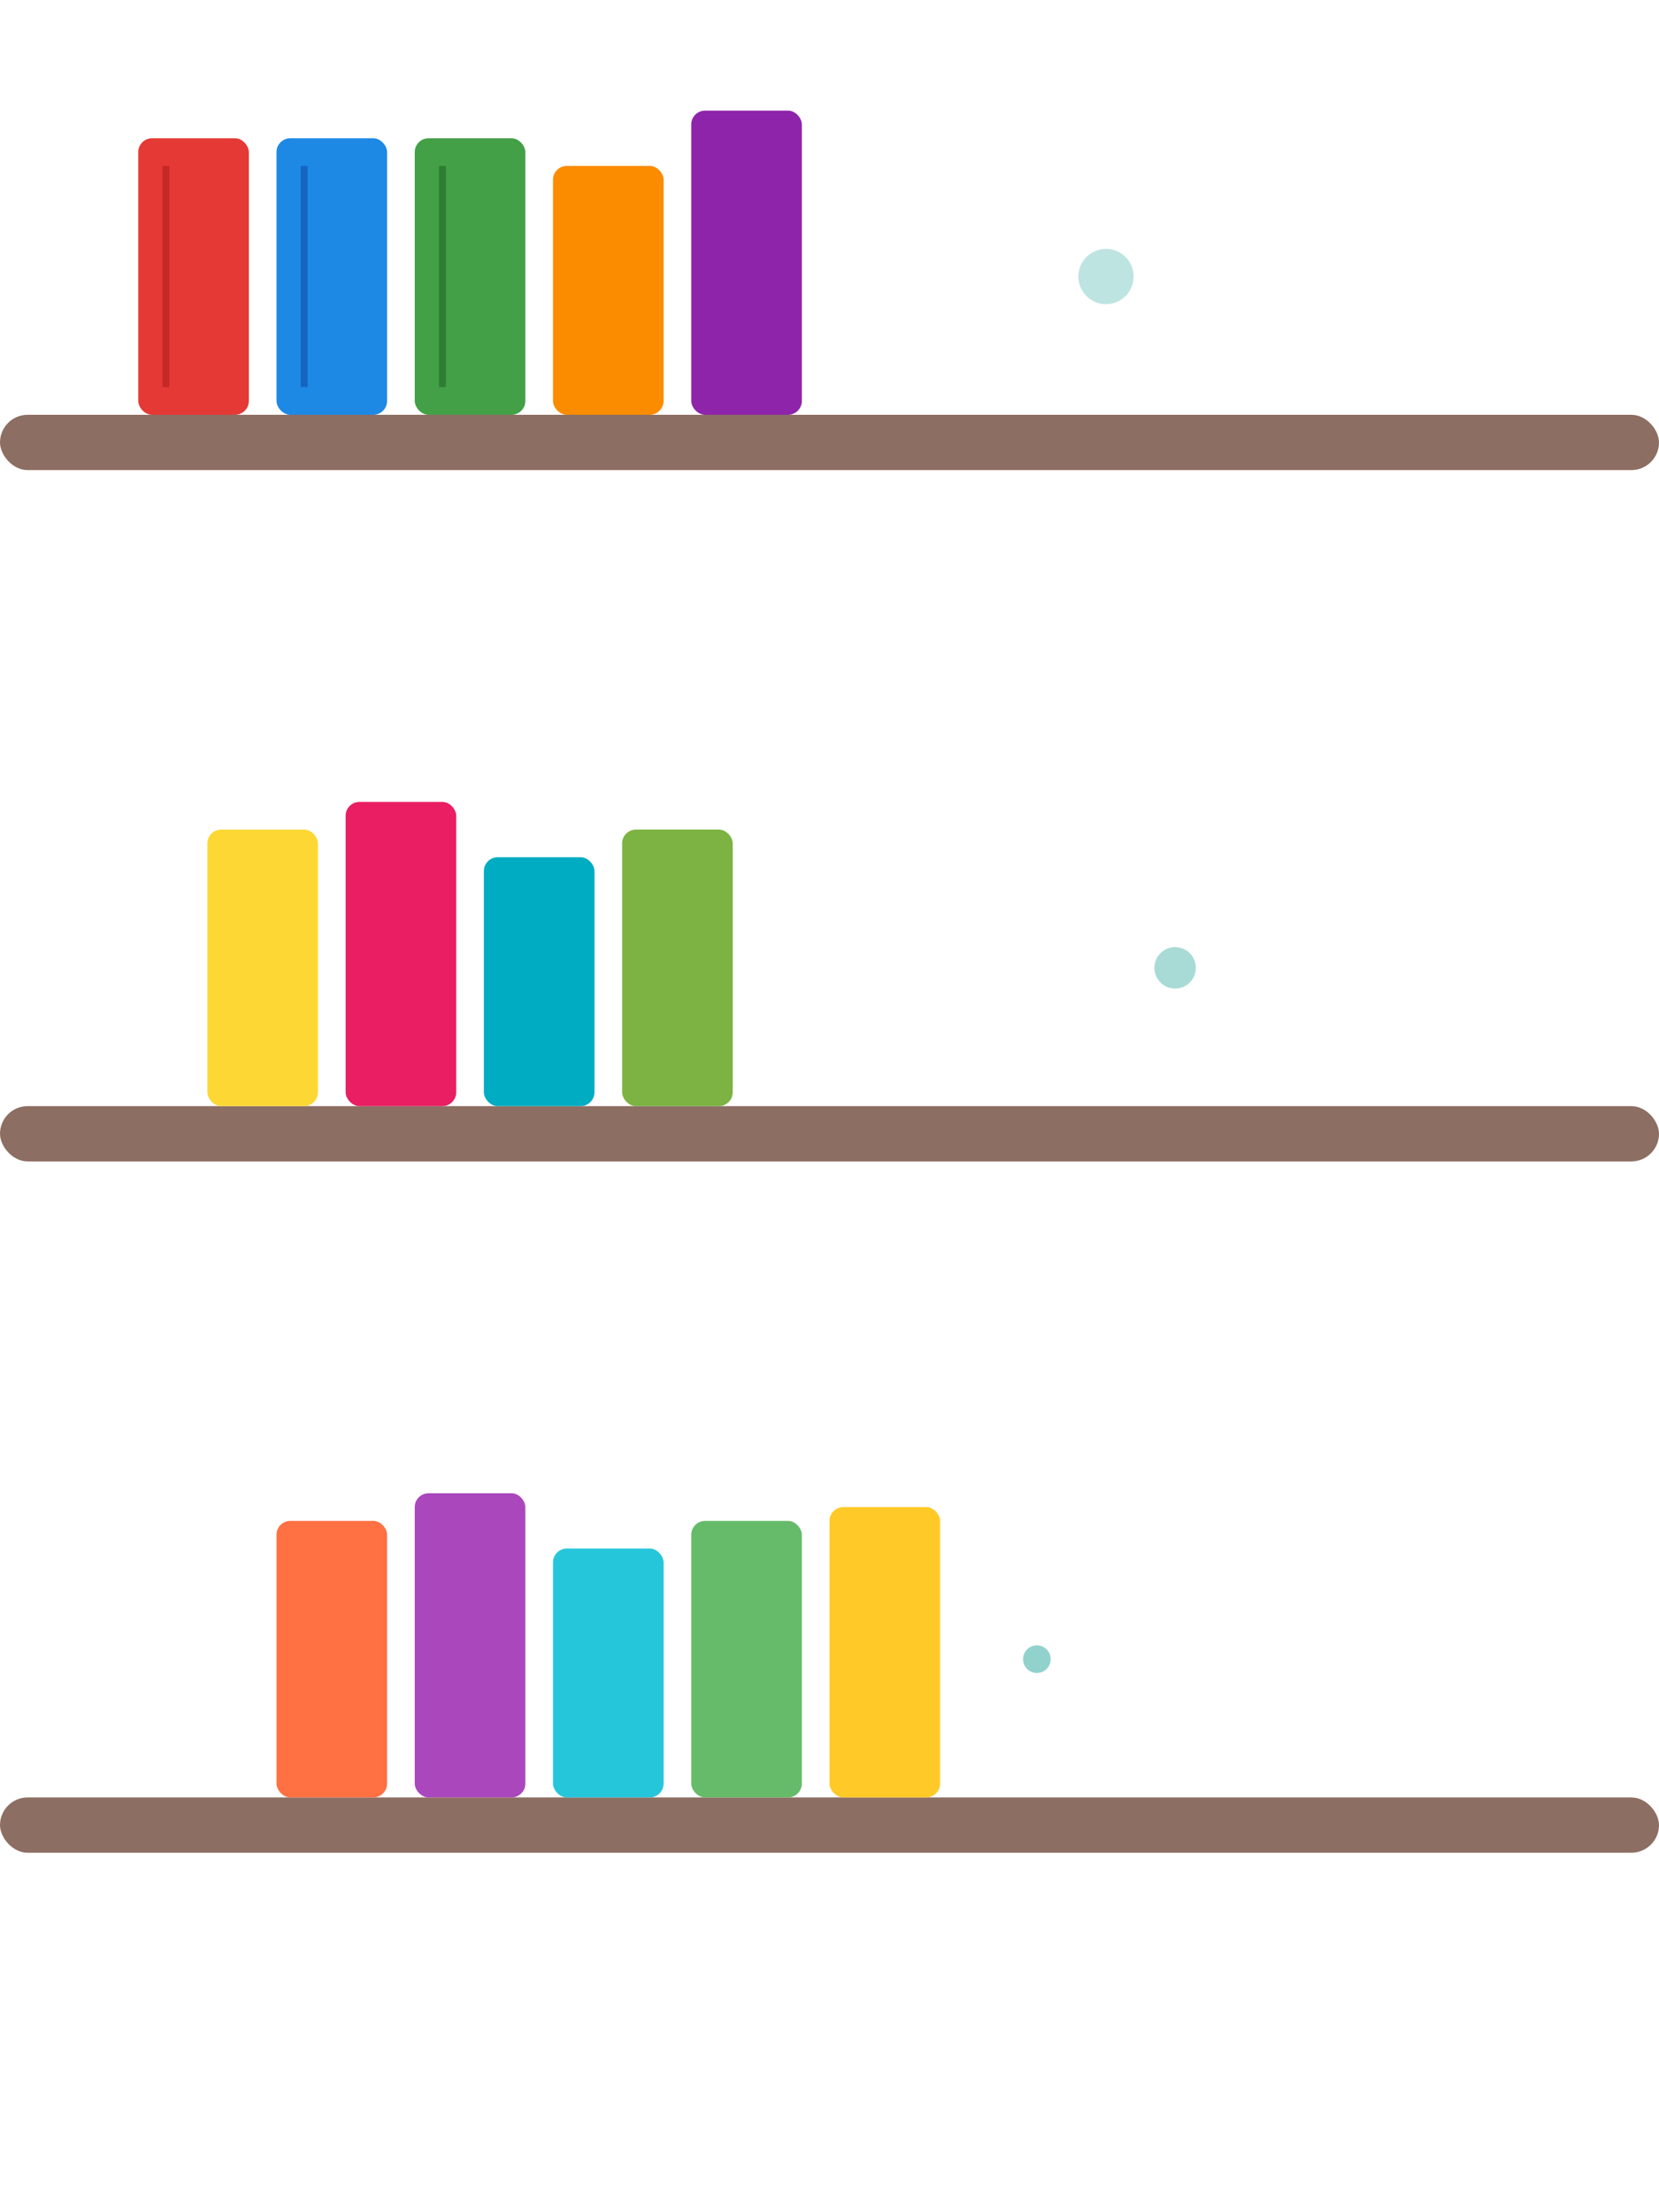 <svg width="120" height="160" viewBox="0 0 120 160" fill="none" xmlns="http://www.w3.org/2000/svg">
  <g id="bookshelf">
    <!-- Shelf structure -->
    <rect x="0" y="30" width="120" height="4" rx="2" fill="#8d6e63"/>
    <rect x="0" y="80" width="120" height="4" rx="2" fill="#8d6e63"/>
    <rect x="0" y="130" width="120" height="4" rx="2" fill="#8d6e63"/>
    
    <!-- Books on top shelf -->
    <rect x="10" y="10" width="8" height="20" rx="1" fill="#e53935"/>
    <rect x="20" y="10" width="8" height="20" rx="1" fill="#1e88e5"/>
    <rect x="30" y="10" width="8" height="20" rx="1" fill="#43a047"/>
    <rect x="40" y="12" width="8" height="18" rx="1" fill="#fb8c00"/>
    <rect x="50" y="8" width="8" height="22" rx="1" fill="#8e24aa"/>
    
    <!-- Books on middle shelf -->
    <rect x="15" y="60" width="8" height="20" rx="1" fill="#fdd835"/>
    <rect x="25" y="58" width="8" height="22" rx="1" fill="#e91e63"/>
    <rect x="35" y="62" width="8" height="18" rx="1" fill="#00acc1"/>
    <rect x="45" y="60" width="8" height="20" rx="1" fill="#7cb342"/>
    
    <!-- Books on bottom shelf -->
    <rect x="20" y="110" width="8" height="20" rx="1" fill="#ff7043"/>
    <rect x="30" y="108" width="8" height="22" rx="1" fill="#ab47bc"/>
    <rect x="40" y="112" width="8" height="18" rx="1" fill="#26c6da"/>
    <rect x="50" y="110" width="8" height="20" rx="1" fill="#66bb6a"/>
    <rect x="60" y="109" width="8" height="21" rx="1" fill="#ffca28"/>
    
    <!-- Book spines details -->
    <line x1="12" y1="12" x2="12" y2="28" stroke="#c62828" stroke-width="0.5"/>
    <line x1="22" y1="12" x2="22" y2="28" stroke="#1565c0" stroke-width="0.5"/>
    <line x1="32" y1="12" x2="32" y2="28" stroke="#2e7d32" stroke-width="0.5"/>
    
    <!-- Decorative elements -->
    <circle cx="80" cy="20" r="2" fill="#26a69a" opacity="0.3"/>
    <circle cx="85" cy="70" r="1.5" fill="#26a69a" opacity="0.4"/>
    <circle cx="75" cy="120" r="1" fill="#26a69a" opacity="0.5"/>
  </g>
</svg>
